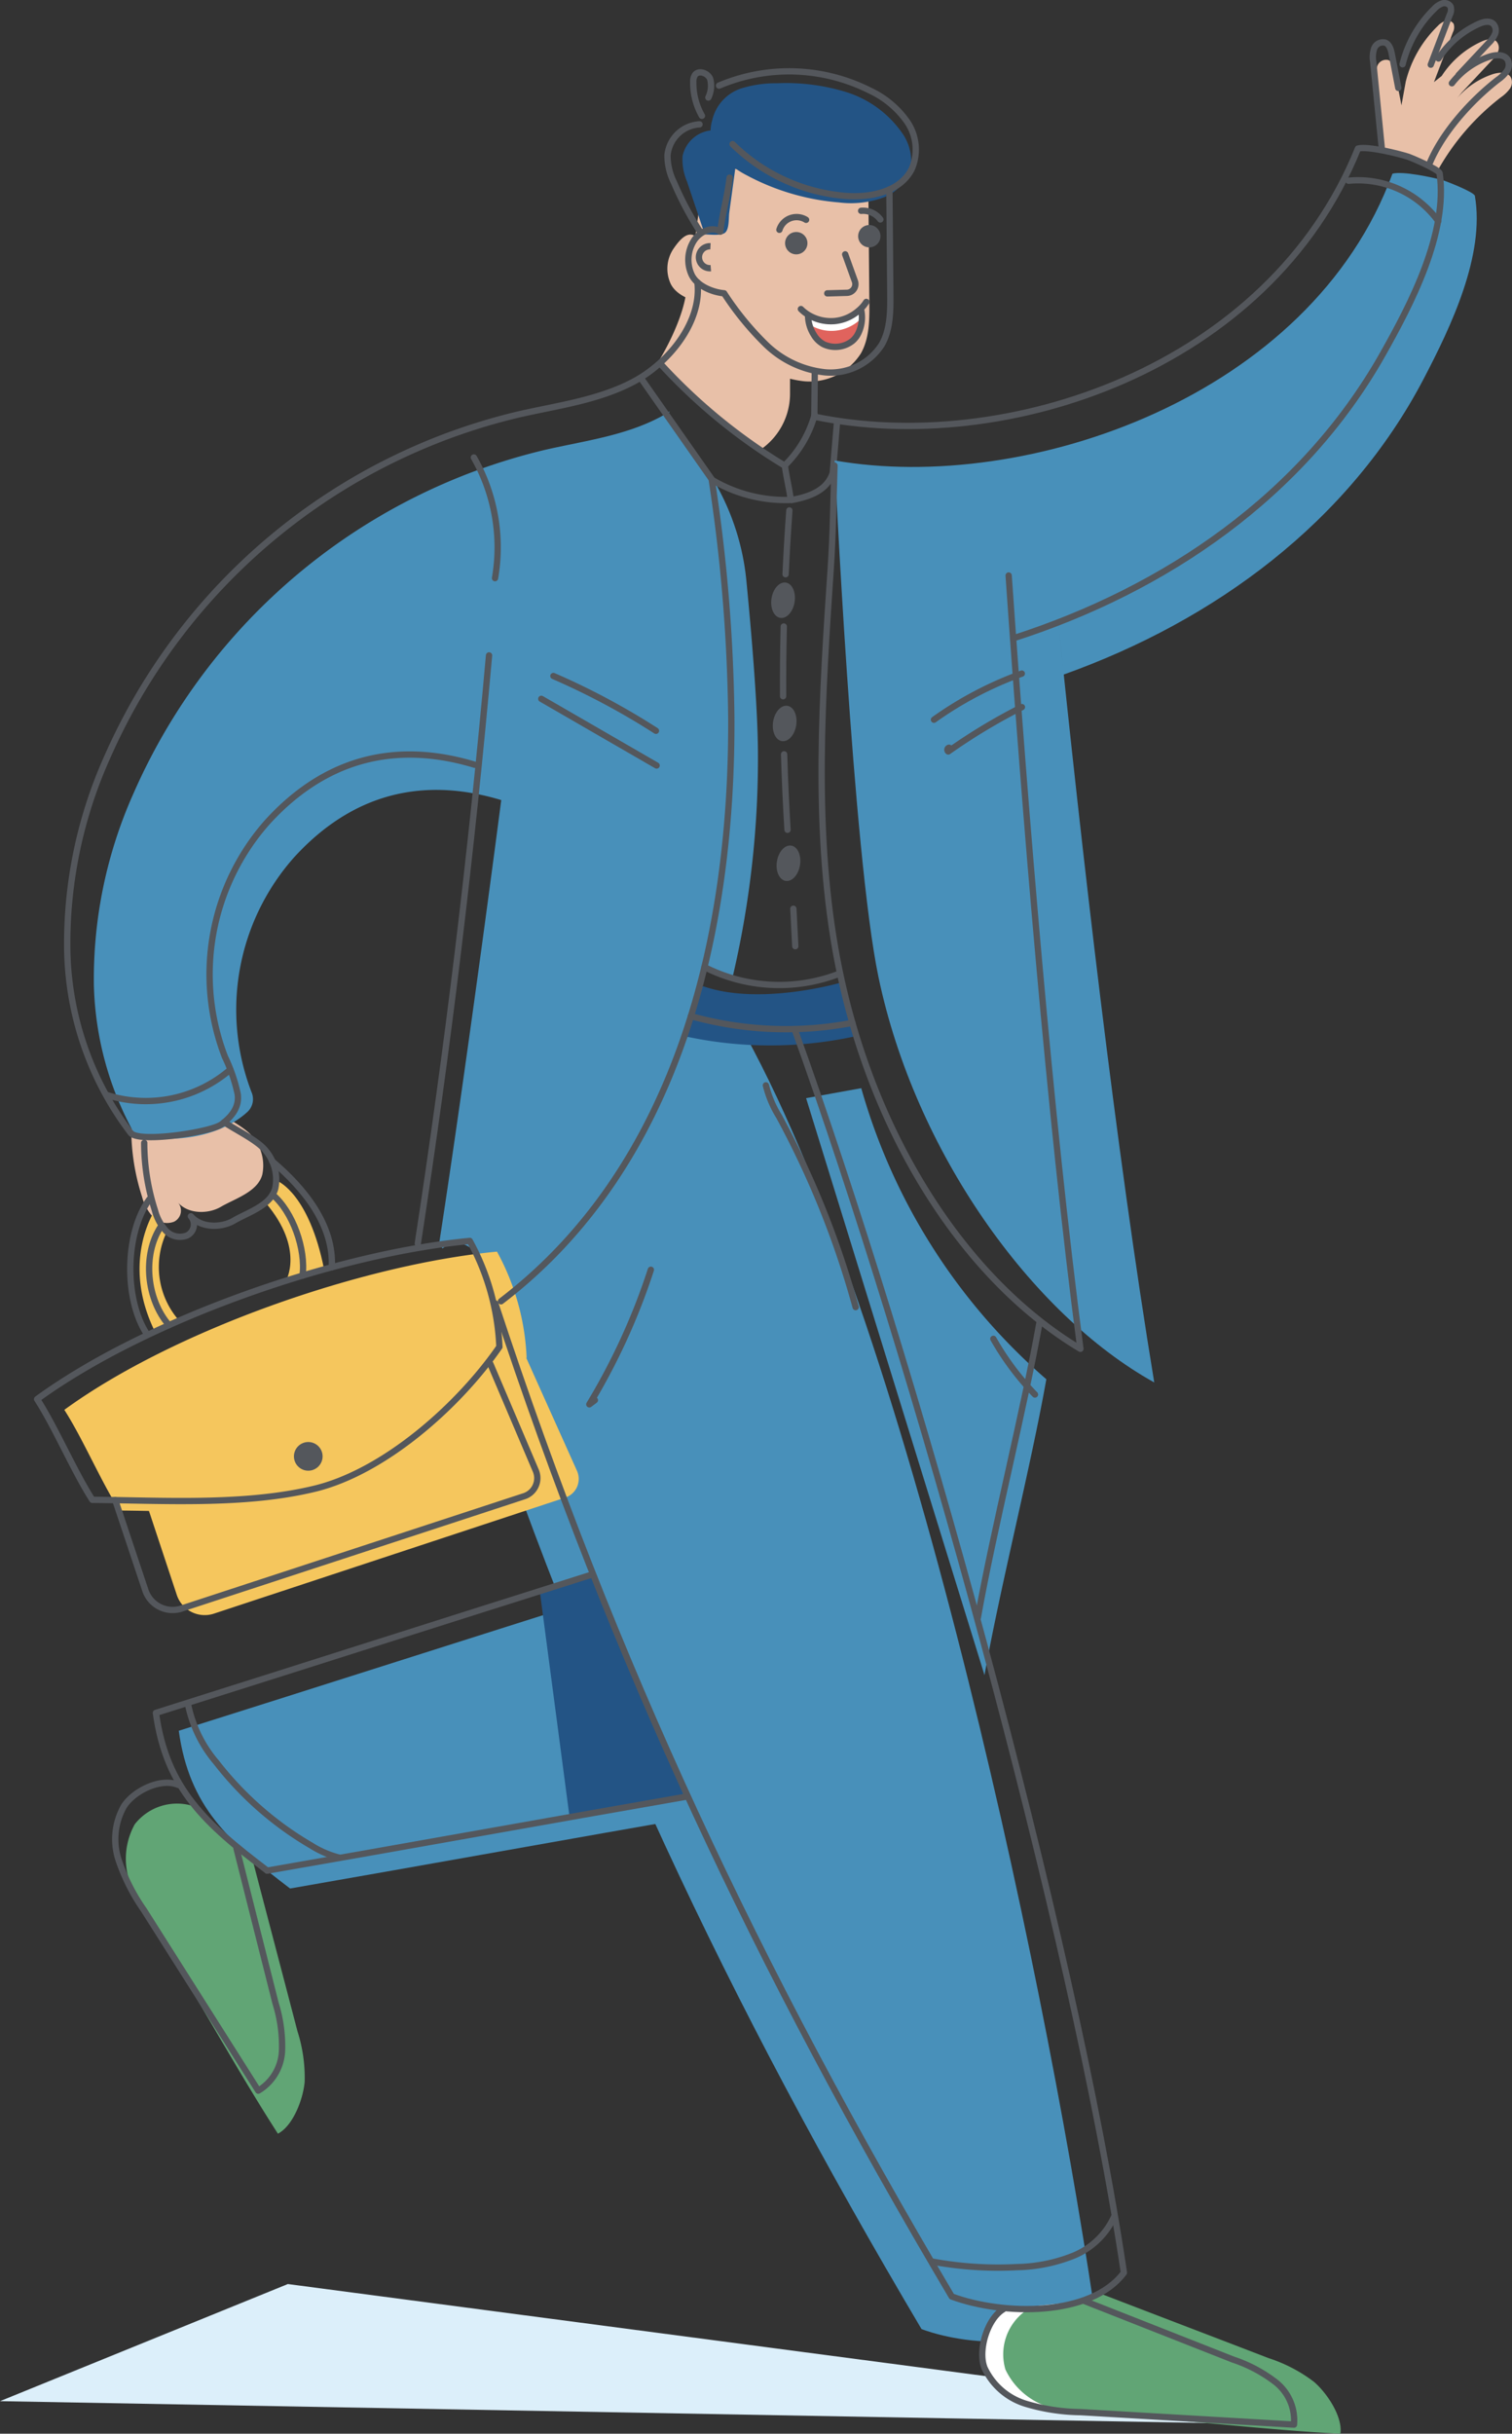 <svg id="Layer_1" data-name="Layer 1" xmlns="http://www.w3.org/2000/svg" viewBox="0 0 179.863 289.401"><rect x="0" y="0" width="179.863" height="289.401" fill="#333333" stroke="none"/><title>DITAP1</title><path d="M15.616,134.263a26.228,26.228,0,0,0,1.271,8.012,5.791,5.791,0,0,0,1.288,2.415,2.314,2.314,0,0,0,2.527.587,1.47,1.47,0,0,0,.464-2.288c1.247,1.427,3.644,1.377,5.1.523,1.661-.975,4.366-1.769,4.93-3.815a5.277,5.277,0,0,0-1.089-4.457c-.955-1.265-3.671-2.533-4.971-3.44Z" fill="#e8c0a8"/><path d="M93.98,43.268v3.456A8.066,8.066,0,0,1,90.5,53.448l-.085.057s-10.249-6.76-11.933-10.77c0,0,3-4.852,3.223-8.691Z" fill="#e8c0a8"/><path d="M103.306,23.594l.109,12.4c.018,2.07.009,4.251-1.018,6.049a7.237,7.237,0,0,1-6.737,3.294,11.9,11.9,0,0,1-7.023-3.293,35.382,35.382,0,0,1-4.991-6.1c-1.441-.13-3.252-.9-3.869-2.21A4.256,4.256,0,0,1,80.1,29.6c.677-.991,1.637-2.184,2.63-1.509.255-2.2.962-6.6,1.217-8.8Z" fill="#e8c0a8"/><path d="M84.515,29.284a1.306,1.306,0,1,0,.043,2.606" fill="none" stroke="#54575c" stroke-miterlimit="10" stroke-width="0.75"/><path d="M117.114,199.2c1.882-10.584,5.472-24.6,7.354-35.187A71.634,71.634,0,0,1,102.452,129.4l-6.561,1.186Z" fill="#4890ba"/><path d="M73.141,189.362C56.307,194.676,38.1,200.5,21.267,205.81c1.239,9.061,5.962,13.218,13.242,18.759,16.311-2.84,33.62-5.969,49.931-8.809Z" fill="#4890ba"/><path d="M55.323,158.869c14.157,43.038,31.2,79.111,54.3,118.091,6.153,2.277,16.55,2.42,20.481-2.83-6.089-40.921-22.948-120.337-43.348-154.4Z" fill="#4890ba"/><polyline points="153.929 288.318 0 285.531 34.24 271.604 155.46 287.593" fill="#dceffa"/><path d="M102.063,39.708a2.745,2.745,0,0,1-.68.85,3.277,3.277,0,0,1-3.39.39,2.989,2.989,0,0,1-1.18-1.14,4.343,4.343,0,0,1-.68-2.16l.32-.04a5.167,5.167,0,0,0,2.91.56,5.028,5.028,0,0,0,2.7-1.17l.4-.04A4.308,4.308,0,0,1,102.063,39.708Z" fill="#fff"/><path d="M102.431,37.894a5.021,5.021,0,0,1-3.51,1.453,4.8,4.8,0,0,1-2.646-.78,4.514,4.514,0,0,0,.535,1.241,2.993,2.993,0,0,0,1.18,1.139,3.277,3.277,0,0,0,3.39-.39,2.741,2.741,0,0,0,.68-.849,4.357,4.357,0,0,0,.467-1.936C102.492,37.811,102.466,37.855,102.431,37.894Z" fill="#e0635d"/><path d="M119.341,274.605c-1.9,1.135-3.047,4.921-2.222,6.979a7.952,7.952,0,0,0,4.864,4.243,23.592,23.592,0,0,0,6.556,1.008l25.39,1.483a5.79,5.79,0,0,0-2.19-5.05,17.106,17.106,0,0,0-5.056-2.682l-17.692-6.97" fill="#fff"/><polygon points="64.245 189.461 67.734 215.933 81.471 213.754 70.418 187.237 64.627 189.068 64.245 189.461" fill="#235485"/><path d="M18.426,143.918s-4.106,6.075,0,14.42l2.841-1.346a9.646,9.646,0,0,1-1.5-10.346Z" fill="#f5c65d"/><path d="M33.091,140.486s3.684,1.514,5.462,10.458l-4.569,1.428s2.3-3.806-2.35-9.3Z" fill="#f5c65d"/><path d="M35.387,241.552c-1.656-6.364-3.767-14.35-5.442-20.781a.936.936,0,0,1-.13.006,1.562,1.562,0,0,1-.716-.2,1.055,1.055,0,0,1-.51-.639,19.407,19.407,0,0,1-2.114-1.591,11.6,11.6,0,0,1-2.559-2.469c-.18-.224-.659-.641-.606-.848l-.316-.258a6.37,6.37,0,0,0-6.962,2.158,8.425,8.425,0,0,0-.607,6.821,24.825,24.825,0,0,0,3.235,6.233c4.869,7.54,9.533,16.2,14.4,23.741,1.813-.938,3.01-4.14,3.181-6.167A18.053,18.053,0,0,0,35.387,241.552Z" fill="#61a575"/><path d="M156.294,283.222a18.1,18.1,0,0,0-5.38-2.806c-6.268-2.417-14.2-5.438-20.465-7.855l-.236.063a.922.922,0,0,1-.111.163c-.688.825-2.243.988-3.252,1.328a11.631,11.631,0,0,1-3.5.637c-.287.016-.905.161-1.042,0l-.4.106a6.362,6.362,0,0,0-2.306,6.909,8.439,8.439,0,0,0,5.191,4.471,24.906,24.906,0,0,0,6.954,1.01c8.97.444,18.731,1.711,27.7,2.155C159.748,287.382,157.842,284.543,156.294,283.222Z" fill="#61a575"/><path d="M88.5,10.418A13.76,13.76,0,0,1,92.44,9.9a24.259,24.259,0,0,1,8.23,1.052,12.715,12.715,0,0,1,6.613,4.821,5.794,5.794,0,0,1,1.105,3.709,5.2,5.2,0,0,1-3.266,3.99,11.269,11.269,0,0,1-5.323.6,28,28,0,0,1-11.018-3.252,10.5,10.5,0,0,1-3.622-3.076,4.154,4.154,0,0,1-.448-3.394A5.219,5.219,0,0,1,88.5,10.418Z" fill="#235485"/><path d="M83.843,27.882l-2.134-6.337a6.583,6.583,0,0,1-.512-2.981,3.882,3.882,0,0,1,3.672-3.08,2.862,2.862,0,0,1,2.329.886,3.539,3.539,0,0,1,.392,2.773L86.749,25.3c-.083.609.027,1.934-.5,2.374C85.764,28.071,84.432,27.868,83.843,27.882Z" fill="#235485"/><path d="M105.8,22.532l.109,12.4c.018,2.071.009,4.252-1.018,6.05a7.239,7.239,0,0,1-6.737,3.294,11.9,11.9,0,0,1-7.023-3.293,35.42,35.42,0,0,1-4.991-6.105c-1.441-.131-3.252-.9-3.869-2.211a4.254,4.254,0,0,1,.327-4.131c.677-.991,2.093-1.664,3.085-.988.256-2.2.858-4.215,1.113-6.42" fill="none" stroke="#54575c" stroke-linecap="round" stroke-linejoin="round" stroke-width="0.75"/><path d="M96.922,44.3l-.054,5.364" fill="none" stroke="#54575c" stroke-linecap="round" stroke-linejoin="round" stroke-width="0.75"/><path d="M78.685,43.393A67.123,67.123,0,0,0,93.334,55.365a13.42,13.42,0,0,0,3.572-6.049" fill="none" stroke="#54575c" stroke-linecap="round" stroke-linejoin="round" stroke-width="0.75"/><path d="M88.788,69.062a29.021,29.021,0,0,0-5.163-13.915l-4.152-5.891.2-.349c-.374.244-.75.475-1.13.677-4.187,2.224-9.006,2.839-13.629,3.891A71.483,71.483,0,0,0,15.856,94.4a54.008,54.008,0,0,0-4.687,22.768A38.318,38.318,0,0,0,16.034,134.9a1.38,1.38,0,0,1,.193.031c4.232,1.119,9.93.324,13.242-2.742a2.074,2.074,0,0,0,.459-2.3l-.005-.013a27.294,27.294,0,0,1,5.094-27.963c6.753-7.368,15.038-9.662,24.609-6.773,0,0-3.815,29.514-7.385,52.727l.4.593a2.664,2.664,0,0,1,4.2,1.133c1.4,2.74,1.271,5.97,3,8.6a.976.976,0,0,1,.118.922.948.948,0,0,1,.047.318l.642.956c13.323-10.163,21.591-25.438,25.875-41.69a5.762,5.762,0,0,1-2.494-.987c-.028-.02-.046-.049-.072-.071a1.122,1.122,0,0,1-.477-.289l-.023-.022a1.143,1.143,0,0,1,1.509-1.7.787.787,0,0,1,.216.114,3.639,3.639,0,0,0,.877.482,5.352,5.352,0,0,0,.645.2c.08.02.161.037.242.053.006,0,.093.014.112.015l.018.005a113.833,113.833,0,0,0,3.087-27.127C90.127,83.915,89.394,75.3,88.788,69.062Z" fill="#4890ba"/><path d="M17.354,178.566l3.673,11.082a3.5,3.5,0,0,0,4.417,2.236l41.8-13.8a2.341,2.341,0,0,0,1.413-3.136L62.3,160.8Z" fill="#f5c65d"/><path d="M62.642,161.433c-4.851,7.033-13.71,14.886-22.022,16.878s-17.855,1.383-26.4,1.31c-2.2-3.43-4.363-8.542-6.568-11.972,12.992-9.461,35.463-17.3,51.468-18.813a28.7,28.7,0,0,1,3.525,12.6" fill="#f5c65d"/><path d="M81.424,123.216a47.647,47.647,0,0,0,20.135.05l-1.7-6.374s-9.519,2.742-16.24.375Z" fill="#235485"/><path d="M93.37,55.406c.187,1.357.518,2.688.7,4.045a17.2,17.2,0,0,1-9.341-2.37L76.305,45.049" fill="none" stroke="#54575c" stroke-linecap="round" stroke-linejoin="round" stroke-width="0.75"/><path d="M94.209,59.452c2.125-.391,4.2-1.158,4.854-3.217l.518-6.159" fill="none" stroke="#54575c" stroke-linecap="round" stroke-linejoin="round" stroke-width="0.75"/><path d="M56.37,54.4A21.58,21.58,0,0,1,58.887,68.75" fill="none" stroke="#54575c" stroke-linecap="round" stroke-linejoin="round" stroke-width="0.75"/><path d="M56.458,90.936c-9.572-2.889-17.856-.6-24.609,6.773a27.292,27.292,0,0,0-5.094,27.963,19.7,19.7,0,0,1,1.517,4.407c.224,1.542-.667,2.664-1.906,3.61s-9.847,2.255-10.815,1.033A36.992,36.992,0,0,1,8,112.959a54.039,54.039,0,0,1,4.687-22.768A71.488,71.488,0,0,1,61.748,49.268c4.624-1.052,9.443-1.667,13.629-3.892s8.141-7.095,7.586-11.8" fill="none" stroke="#54575c" stroke-linecap="round" stroke-linejoin="round" stroke-width="0.75"/><path d="M58.915,154.993c14.157,43.038,31.2,79.111,54.3,118.091,6.154,2.278,16.55,2.42,20.482-2.83-6.09-40.921-25.125-108.83-39.132-147.762" fill="none" stroke="#54575c" stroke-linecap="round" stroke-linejoin="round" stroke-width="0.75"/><path d="M123.678,157.15c-1.882,10.584-5.472,24.6-7.354,35.187" fill="none" stroke="#54575c" stroke-linecap="round" stroke-linejoin="round" stroke-width="0.75"/><path d="M81.717,213.634c-16.31,2.84-33.619,5.969-49.93,8.809" fill="none" stroke="#54575c" stroke-linecap="round" stroke-linejoin="round" stroke-width="0.75"/><path d="M31.787,222.443c-7.28-5.54-12-9.7-13.242-18.758,16.834-5.313,35.039-11.134,51.873-16.448" fill="none" stroke="#54575c" stroke-linecap="round" stroke-linejoin="round" stroke-width="0.75"/><path d="M119.341,274.605c-1.9,1.135-3.047,4.921-2.222,6.979a7.952,7.952,0,0,0,4.864,4.243,23.592,23.592,0,0,0,6.556,1.008l25.39,1.483a5.79,5.79,0,0,0-2.19-5.05,17.106,17.106,0,0,0-5.056-2.682l-17.692-6.97" fill="none" stroke="#54575c" stroke-linecap="round" stroke-linejoin="round" stroke-width="0.75"/><path d="M21.2,212.249c-2.035-.885-5.275.682-6.467,2.552a7.948,7.948,0,0,0-.613,6.423,23.568,23.568,0,0,0,3,5.909l13.6,21.474a5.791,5.791,0,0,0,2.828-4.723,17.08,17.08,0,0,0-.769-5.668L28.13,219.79" fill="none" stroke="#54575c" stroke-linecap="round" stroke-linejoin="round" stroke-width="0.75"/><path d="M125.768,72.762c2.889,28.145,6.962,63.857,11.538,91.63-14.665-8.138-28.479-27.516-32.805-48.206-3.062-14.641-5.216-61.43-5.216-61.43,22.849,4,56.66-7.588,66.356-34.1,1.177-.334,4.783.436,5.96.767.441.125,3.766,1.416,3.845,1.867,1.226,7.062-2.869,15.59-6.063,21.707-8.939,17.117-24.9,28.8-42.841,35.213Z" fill="#4890ba"/><path d="M179.725,9.2c-.4-.687-1.415-.623-2.172-.372a9.45,9.45,0,0,0-4.467,3.156l.8-.984,3.557-3.8a3.382,3.382,0,0,0,.759-1.058,1.147,1.147,0,0,0-.193-1.221c-.446-.426-1.177-.246-1.74.006A11.155,11.155,0,0,0,171.5,9.032l-.921.735,2.256-5.939a1.271,1.271,0,0,0,.091-.983.849.849,0,0,0-.976-.363,2.22,2.22,0,0,0-.929.617,13.891,13.891,0,0,0-3.8,6.621l-.508,2.809q-.386-2.01-.773-4.02c-.1-.546-.283-1.182-.807-1.37a1.115,1.115,0,0,0-1.292.7,3.247,3.247,0,0,0-.11,1.6q.428,4.3.854,8.606a2.31,2.31,0,0,1,.56.123,40.741,40.741,0,0,1,5.788,2.073c.029.015.051.038.079.055a28.63,28.63,0,0,1,7.535-8.729,4.424,4.424,0,0,0,1.05-1A1.339,1.339,0,0,0,179.725,9.2Z" fill="#e8c0a8"/><path d="M96.853,49.541c22.706,4.748,54.131-5.7,64.689-31.878,1.187-.3,4.766.592,5.932.963.437.138,3.718,1.537,3.781,1.991,1,7.1-3.376,15.488-6.769,21.5-9.494,16.815-25.826,27.97-43.97,33.792" fill="none" stroke="#54575c" stroke-linecap="round" stroke-linejoin="round" stroke-width="0.75"/><path d="M83.3,27.587a38.887,38.887,0,0,1-3.132-5.893,7.167,7.167,0,0,1-.764-3.251,4.074,4.074,0,0,1,3.808-3.657" fill="none" stroke="#54575c" stroke-linecap="round" stroke-linejoin="round" stroke-width="0.75"/><path d="M83.5,13.772a7.876,7.876,0,0,1-1.03-4.009,1.46,1.46,0,0,1,.2-.847c.445-.615,1.526-.239,1.808.465a3.239,3.239,0,0,1-.214,2.215" fill="none" stroke="#54575c" stroke-linecap="round" stroke-linejoin="round" stroke-width="0.75"/><path d="M85.534,10.18a21.334,21.334,0,0,1,17.919.576,11.208,11.208,0,0,1,4.457,3.715,5.849,5.849,0,0,1,.567,5.587c-1.327,2.731-4.9,3.476-7.93,3.235a21.665,21.665,0,0,1-13.4-6.153" fill="none" stroke="#54575c" stroke-linecap="round" stroke-linejoin="round" stroke-width="0.75"/><path d="M59.6,154.738C80.9,138.5,87.154,110.646,86.993,85.17a199.313,199.313,0,0,0-2.311-28.016" fill="none" stroke="#54575c" stroke-linecap="round" stroke-linejoin="round" stroke-width="0.75"/><path d="M58.175,77.938Q55.06,113.028,49.7,147.87" fill="none" stroke="#54575c" stroke-linecap="round" stroke-linejoin="round" stroke-width="0.75"/><path d="M119.986,68.436c1.966,28.224,4.869,64.051,8.534,91.959-14.391-8.614-25.507-26.754-29.154-47.574C96.785,98.088,97.8,82.684,98.82,67.6c.275-4.045.319-8.181.449-12.237" fill="none" stroke="#54575c" stroke-linecap="round" stroke-linejoin="round" stroke-width="0.75"/><path d="M82.19,120.833a41.98,41.98,0,0,0,19.2.8" fill="none" stroke="#54575c" stroke-linecap="round" stroke-linejoin="round" stroke-width="0.75"/><path d="M83.8,115a19.669,19.669,0,0,0,15.973.812" fill="none" stroke="#54575c" stroke-linecap="round" stroke-linejoin="round" stroke-width="0.75"/><path d="M164.367,17.555,163.356,7.364a3.251,3.251,0,0,1,.11-1.6,1.115,1.115,0,0,1,1.292-.7c.524.187.7.824.807,1.37l.773,4.02" fill="none" stroke="#54575c" stroke-linecap="round" stroke-linejoin="round" stroke-width="0.75"/><path d="M166.846,7.644a13.891,13.891,0,0,1,3.8-6.621,2.218,2.218,0,0,1,.929-.616.848.848,0,0,1,.976.362,1.27,1.27,0,0,1-.092.984L170.2,7.692" fill="none" stroke="#54575c" stroke-linecap="round" stroke-linejoin="round" stroke-width="0.75"/><path d="M171.122,6.957A11.152,11.152,0,0,1,175.9,2.851c.562-.253,1.293-.432,1.739-.007a1.149,1.149,0,0,1,.193,1.222,3.382,3.382,0,0,1-.759,1.058l-3.556,3.8" fill="none" stroke="#54575c" stroke-linecap="round" stroke-linejoin="round" stroke-width="0.75"/><path d="M172.711,9.9a9.459,9.459,0,0,1,4.467-3.157c.757-.25,1.769-.314,2.172.373a1.338,1.338,0,0,1-.128,1.374,4.448,4.448,0,0,1-1.05,1c-3.144,2.442-6.536,6.193-8.079,9.862" fill="none" stroke="#54575c" stroke-linecap="round" stroke-linejoin="round" stroke-width="0.75"/><path d="M17.156,135.905a26.269,26.269,0,0,0,1.27,8.013,5.8,5.8,0,0,0,1.288,2.414,2.317,2.317,0,0,0,2.527.588,1.47,1.47,0,0,0,.465-2.288c1.246,1.426,3.643,1.376,5.1.522,1.661-.974,4.366-1.769,4.93-3.815a5.278,5.278,0,0,0-1.09-4.457c-.955-1.265-3.671-2.533-4.971-3.44" fill="none" stroke="#54575c" stroke-linecap="round" stroke-linejoin="round" stroke-width="0.75"/><path d="M17.757,142.627c-2.9,4.024-3.012,11.817-.31,15.976" fill="none" stroke="#54575c" stroke-linecap="round" stroke-linejoin="round" stroke-width="0.75"/><path d="M32.368,138.084c3.834,3.227,7.36,7.607,7.1,12.609" fill="none" stroke="#54575c" stroke-linecap="round" stroke-linejoin="round" stroke-width="0.75"/><path d="M20.1,157.576c-2.658-3.053-3.194-8.312-.983-11.7" fill="none" stroke="#54575c" stroke-linecap="round" stroke-linejoin="round" stroke-width="0.75"/><path d="M32.425,142.059c2.407,2.029,3.98,6.51,3.563,9.629" fill="none" stroke="#54575c" stroke-linecap="round" stroke-linejoin="round" stroke-width="0.75"/><path d="M59.405,160.162c-4.851,7.033-13.71,14.887-22.022,16.879s-17.855,1.382-26.4,1.309c-2.2-3.43-4.362-8.542-6.568-11.972,12.993-9.461,35.463-17.3,51.468-18.813a28.7,28.7,0,0,1,3.525,12.6" fill="none" stroke="#54575c" stroke-linecap="round" stroke-linejoin="round" stroke-width="0.75"/><path d="M13.711,178.387l3.582,10.728a3.417,3.417,0,0,0,4.306,2.163l40.76-13.359a2.263,2.263,0,0,0,1.378-3.036l-5.408-12.7" fill="none" stroke="#54575c" stroke-linecap="round" stroke-linejoin="round" stroke-width="0.75"/><circle cx="94.721" cy="28.917" r="1.33" fill="#54575c"/><circle cx="103.411" cy="28.087" r="1.33" fill="#54575c"/><path d="M103.053,35.9a4.515,4.515,0,0,1-.99,1.1,5.028,5.028,0,0,1-2.7,1.17,5.167,5.167,0,0,1-2.91-.56,4.7,4.7,0,0,1-1.18-.86" fill="none" stroke="#54575c" stroke-linecap="round" stroke-linejoin="round" stroke-width="0.75"/><path d="M102.46,36.96a4.3,4.3,0,0,1-.4,2.748,2.741,2.741,0,0,1-.68.849,3.277,3.277,0,0,1-3.39.39,2.993,2.993,0,0,1-1.18-1.139,4.34,4.34,0,0,1-.68-2.158" fill="none" stroke="#54575c" stroke-linecap="round" stroke-linejoin="round" stroke-width="0.75"/><path d="M92.715,27.324a2.139,2.139,0,0,1,3.176-1.185" fill="none" stroke="#54575c" stroke-linecap="round" stroke-linejoin="round" stroke-width="0.75"/><path d="M102.438,25.07a2.562,2.562,0,0,1,2.285,1.024" fill="none" stroke="#54575c" stroke-linecap="round" stroke-linejoin="round" stroke-width="0.75"/><path d="M12.664,130.2a15.362,15.362,0,0,0,14.724-3.009" fill="none" stroke="#54575c" stroke-linecap="round" stroke-linejoin="round" stroke-width="0.75"/><path d="M160.421,21.491A11.8,11.8,0,0,1,171.094,26.3" fill="none" stroke="#54575c" stroke-linecap="round" stroke-linejoin="round" stroke-width="0.75"/><path d="M93.274,89.7q.133,4.49.407,8.973" fill="none" stroke="#54575c" stroke-linecap="round" stroke-linejoin="round" stroke-width="0.75"/><path d="M93.233,74.5q-.1,4.144-.078,8.291" fill="none" stroke="#54575c" stroke-linecap="round" stroke-linejoin="round" stroke-width="0.75"/><path d="M93.9,60.7q-.275,3.791-.449,7.588" fill="none" stroke="#54575c" stroke-linecap="round" stroke-linejoin="round" stroke-width="0.75"/><path d="M94.376,108.063l.228,4.451" fill="none" stroke="#54575c" stroke-linecap="round" stroke-linejoin="round" stroke-width="0.75"/><ellipse cx="93.151" cy="71.375" rx="2.125" ry="1.391" transform="translate(8.155 152.29) rotate(-81.051)" fill="#54575c"/><ellipse cx="93.342" cy="86.03" rx="2.125" ry="1.391" transform="translate(-6.161 164.854) rotate(-81.051)" fill="#54575c"/><ellipse cx="93.733" cy="102.623" rx="2.125" ry="1.391" transform="matrix(0.156, -0.988, 0.988, 0.156, -22.221, 179.252)" fill="#54575c"/><path d="M110.858,268.925a43.111,43.111,0,0,0,10.137.667,19.094,19.094,0,0,0,6.673-1.346,9.089,9.089,0,0,0,4.843-4.6" fill="none" stroke="#54575c" stroke-linecap="round" stroke-linejoin="round" stroke-width="0.75"/><path d="M22.416,202.9a15.3,15.3,0,0,0,3.324,6.678,39.336,39.336,0,0,0,11.29,9.89,11.648,11.648,0,0,0,3.268,1.417" fill="none" stroke="#54575c" stroke-linecap="round" stroke-linejoin="round" stroke-width="0.75"/><path d="M100.542,30.247l1.15,3.185a1.037,1.037,0,0,1-.948,1.389l-2.334.065" fill="none" stroke="#54575c" stroke-linecap="round" stroke-linejoin="round" stroke-width="0.75"/><circle cx="36.67" cy="173.181" r="1.705" fill="#54575c"/><path d="M91.109,129.064a12.9,12.9,0,0,0,1.558,3.685,106.475,106.475,0,0,1,9.118,22.684" fill="none" stroke="#54575c" stroke-linecap="round" stroke-linejoin="round" stroke-width="0.75"/><path d="M70.763,166.5l-.658.494a76.728,76.728,0,0,0,7.32-16" fill="none" stroke="#54575c" stroke-linecap="round" stroke-linejoin="round" stroke-width="0.75"/><path d="M118.167,159.206a32.43,32.43,0,0,0,4.949,6.621" fill="none" stroke="#54575c" stroke-linecap="round" stroke-linejoin="round" stroke-width="0.75"/><path d="M65.831,80.386A85.508,85.508,0,0,1,78.03,86.9" fill="none" stroke="#54575c" stroke-linecap="round" stroke-linejoin="round" stroke-width="0.75"/><path d="M111.1,85.583A43.306,43.306,0,0,1,121.551,80.1" fill="none" stroke="#54575c" stroke-linecap="round" stroke-linejoin="round" stroke-width="0.75"/><path d="M112.9,88.914a.25.25,0,0,0-.1.447,69.594,69.594,0,0,1,8.765-5.276" fill="none" stroke="#54575c" stroke-linecap="round" stroke-linejoin="round" stroke-width="0.75"/><path d="M64.392,83.1l13.719,7.929" fill="none" stroke="#54575c" stroke-linecap="round" stroke-linejoin="round" stroke-width="0.75"/></svg>
